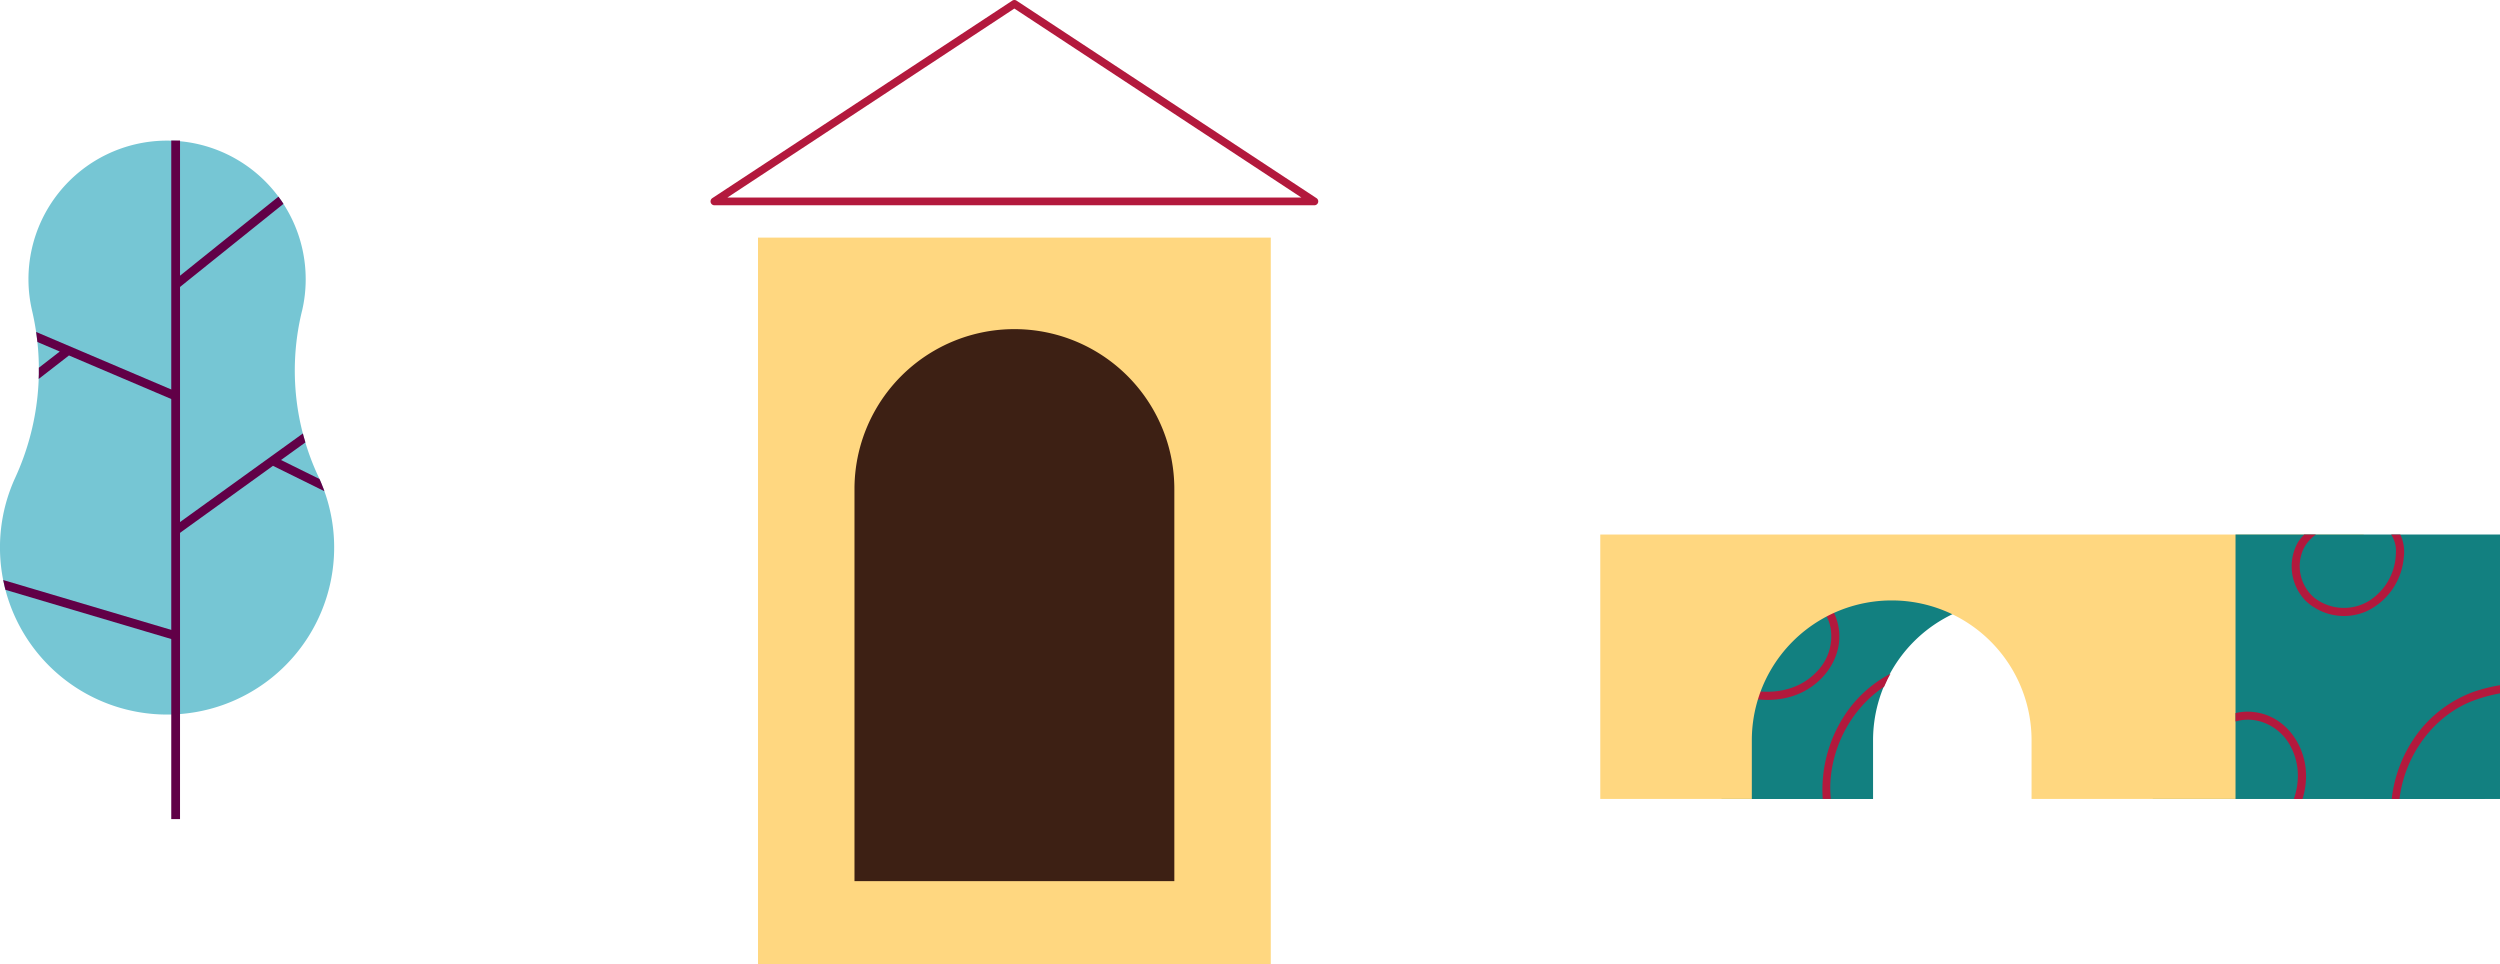 <svg id="Componente_11_1" data-name="Componente 11 – 1" xmlns="http://www.w3.org/2000/svg" xmlns:xlink="http://www.w3.org/1999/xlink" width="404.618" height="156.096" viewBox="0 0 404.618 156.096">
  <defs>
    <clipPath id="clip-path">
      <path id="Caminho_310" data-name="Caminho 310" d="M1782.877,4753.033v42.8H1807.4v-9.494a22.638,22.638,0,0,1,45.275,0v9.494h53.759v-42.8Z" transform="translate(-1782.877 -4753.033)" fill="none"/>
    </clipPath>
    <clipPath id="clip-path-2">
      <rect id="Retângulo_24" data-name="Retângulo 24" width="42.804" height="42.803" fill="none"/>
    </clipPath>
    <clipPath id="clip-path-3">
      <path id="Caminho_306" data-name="Caminho 306" d="M486.128,4531.465a22.485,22.485,0,0,0,.587,5.118,41.905,41.905,0,0,1-2.744,27.072,27.044,27.044,0,1,0,49.009-.377,40.492,40.492,0,0,1-2.568-26.689,22.455,22.455,0,0,0-20.973-27.543c-.293-.011-.585-.018-.875-.018a22.437,22.437,0,0,0-22.436,22.437" transform="translate(-481.521 -4509.028)" fill="none"/>
    </clipPath>
  </defs>
  <g id="Grupo_273" data-name="Grupo 273" transform="translate(-1801.486 -4426.669)">
    <rect id="Retângulo_19" data-name="Retângulo 19" width="82.991" height="117.64" transform="translate(1924.167 4465.125)" fill="#ffd780"/>
    <path id="Caminho_301" data-name="Caminho 301" d="M2014.208,4459.894h-97.091a.63.63,0,0,1-.346-1.157l48.546-31.963a.629.629,0,0,1,.693,0l48.546,31.963a.63.63,0,0,1-.347,1.157m-94.989-1.26H2012.1l-46.443-30.58Z" fill="#b3193d"/>
    <path id="Caminho_302" data-name="Caminho 302" d="M2003.9,4597.522h-51.768v-63.454a25.884,25.884,0,0,1,51.768,0Z" transform="translate(-12.351 -28.247)" fill="#3d2014"/>
  </g>
  <g id="Grupo_281" data-name="Grupo 281" transform="translate(-1494.952 -4666.523)">
    <path id="Caminho_307" data-name="Caminho 307" d="M1782.877,4762.674v36.261H1807.4v-9.494a22.637,22.637,0,0,1,45.274,0v9.494h53.759v-36.261Z" transform="translate(-9.299 -3.1)" fill="#128080"/>
    <g id="Grupo_278" data-name="Grupo 278" transform="translate(1773.578 4753.033)">
      <g id="Grupo_277" data-name="Grupo 277" transform="translate(0 0)" clip-path="url(#clip-path)">
        <path id="Caminho_308" data-name="Caminho 308" d="M1817.773,4822.175l-.269-1.606c-.134-.81-1.405-.763-1.309.035a22.858,22.858,0,0,1-7.982-17.11c.065-7.435,4.512-14.788,11.4-17.779a24.831,24.831,0,0,1,12.447-1.649c.828.085,1.109-1.194.269-1.281a27.013,27.013,0,0,0-11.8,1.167,19.819,19.819,0,0,0-9.366,6.944,21.987,21.987,0,0,0-2.335,21.84,25.13,25.13,0,0,0,7.844,9.956c.4.3,1.2.108,1.1-.517" transform="translate(-1790.619 -4762.54)" fill="#b3193d"/>
        <path id="Caminho_309" data-name="Caminho 309" d="M1801.94,4771.391a8.277,8.277,0,0,0-4.1-5.161.655.655,0,0,0-.606,1.16,7.123,7.123,0,0,1,3.681,5.452,8.115,8.115,0,0,1-2.224,6.524c-3.55,3.85-9.231,4.061-13.834,2.18-.772-.314-1.387.841-.607,1.16,4.1,1.675,8.94,1.957,12.854-.386,3.743-2.241,6.059-6.6,4.84-10.93" transform="translate(-1783.201 -4757.251)" fill="#b3193d"/>
      </g>
    </g>
    <path id="Caminho_311" data-name="Caminho 311" d="M1753.952,4753.033v42.8h24.528v-9.494a22.637,22.637,0,0,1,45.275,0v9.494h53.759v-42.8Z" transform="translate(0 0)" fill="#ffd780"/>
    <rect id="Retângulo_23" data-name="Retângulo 23" width="42.803" height="42.803" transform="translate(1856.766 4753.032)" fill="#128080"/>
    <g id="Grupo_280" data-name="Grupo 280" transform="translate(1856.766 4753.032)">
      <g id="Grupo_279" data-name="Grupo 279" clip-path="url(#clip-path-2)">
        <path id="Caminho_312" data-name="Caminho 312" d="M1953.352,4828.049q-.135-.8-.269-1.605c-.135-.81-1.4-.763-1.308.034a22.857,22.857,0,0,1-7.983-17.11c.064-7.435,4.511-14.788,11.4-17.779a24.836,24.836,0,0,1,12.448-1.649c.828.085,1.109-1.194.269-1.281a27.011,27.011,0,0,0-11.8,1.167,19.819,19.819,0,0,0-9.365,6.944,21.983,21.983,0,0,0-2.335,21.84,25.126,25.126,0,0,0,7.843,9.956c.4.3,1.2.109,1.1-.517" transform="translate(-1917.396 -4764.427)" fill="#b3193d"/>
        <path id="Caminho_313" data-name="Caminho 313" d="M1906.753,4795.353a8.278,8.278,0,0,0-6.325,1.864.655.655,0,0,0,.847,1,7.126,7.126,0,0,1,6.436-1.364,8.123,8.123,0,0,1,5.21,4.514c2.233,4.737.292,10.081-3.179,13.639-.582.6.258,1.6.847,1,3.094-3.172,5.174-7.548,4.474-12.057-.669-4.312-3.836-8.093-8.309-8.593" transform="translate(-1903.785 -4766.62)" fill="#b3193d"/>
        <path id="Caminho_314" data-name="Caminho 314" d="M1935.053,4735.168a8.5,8.5,0,0,0-5.2-1.611c-.018-.784-1.26-.77-1.3.05l0,.056c-.307.052-.619.114-.929.178-.328-.4-.646-.8-.94-1.224a20.976,20.976,0,0,1-1.706-2.951,19.945,19.945,0,0,1,1.5-19.814,19.935,19.935,0,0,1,2.428-2.965c.9-.907,2.21-2.353,3.626-2.035.82.185,1.17-1.075.349-1.261a4.331,4.331,0,0,0-3.764,1.316,20.229,20.229,0,0,0-3.018,3.233,21.334,21.334,0,0,0-.841,24.7c.3.458.627.9.963,1.333a10.286,10.286,0,0,0-6.285,4.1,7.983,7.983,0,0,0,1.228,9.595,9.049,9.049,0,0,0,9.891,1.631,10.587,10.587,0,0,0,5.948-8.614,6.577,6.577,0,0,0-1.95-5.717m-3.826,12.779a7.817,7.817,0,0,1-8.716-.618,6.7,6.7,0,0,1-1.669-8.012c1.247-2.333,3.747-3.419,6.269-4.029a3.508,3.508,0,0,0,1.293,1.114c1.06.415,1.991-.726,1.414-1.539a7.678,7.678,0,0,1,4.069,1.056,4.89,4.89,0,0,1,1.847,4.238,9.342,9.342,0,0,1-4.507,7.791" transform="translate(-1909.782 -4737.11)" fill="#b3193d"/>
      </g>
    </g>
  </g>
  <g id="Grupo_276" data-name="Grupo 276" transform="translate(-481.52 -4486.301)">
    <path id="Caminho_303" data-name="Caminho 303" d="M530.411,4536.588a22.435,22.435,0,1,0-43.7-.006,41.9,41.9,0,0,1-2.743,27.072,27.044,27.044,0,1,0,49.008-.376,40.5,40.5,0,0,1-2.568-26.69" transform="translate(0 0)" fill="#76c6d4"/>
    <g id="Grupo_275" data-name="Grupo 275" transform="translate(481.521 4509.028)">
      <g id="Grupo_274" data-name="Grupo 274" clip-path="url(#clip-path-3)">
        <path id="Caminho_304" data-name="Caminho 304" d="M563.25,4547.848l-.829-1.149-12.983,9.359,9.113-23.969-1.326-.5-9.876,25.98-27.742,20,.83,1.15,15.336-11.059,25.328,12.5.628-1.272-24.654-12.171Z" transform="translate(-491.595 -4514.995)" fill="#610047"/>
        <rect id="Retângulo_20" data-name="Retângulo 20" width="53.093" height="1.418" transform="translate(27.982 22.82) rotate(-38.771)" fill="#610047"/>
        <path id="Caminho_305" data-name="Caminho 305" d="M457.849,4573.7l28.342-21.982,16.987,7.231.557-1.305-44.161-18.8-.557,1.3L484.7,4551.08l-27.719,21.5Z" transform="translate(-475.03 -4516.914)" fill="#610047"/>
        <rect id="Retângulo_21" data-name="Retângulo 21" width="1.418" height="50.09" transform="translate(-19.796 66.6) rotate(-73.473)" fill="#610047"/>
      </g>
    </g>
    <rect id="Retângulo_22" data-name="Retângulo 22" width="1.418" height="109.825" transform="translate(509.238 4509.045)" fill="#610047"/>
  </g>
</svg>
